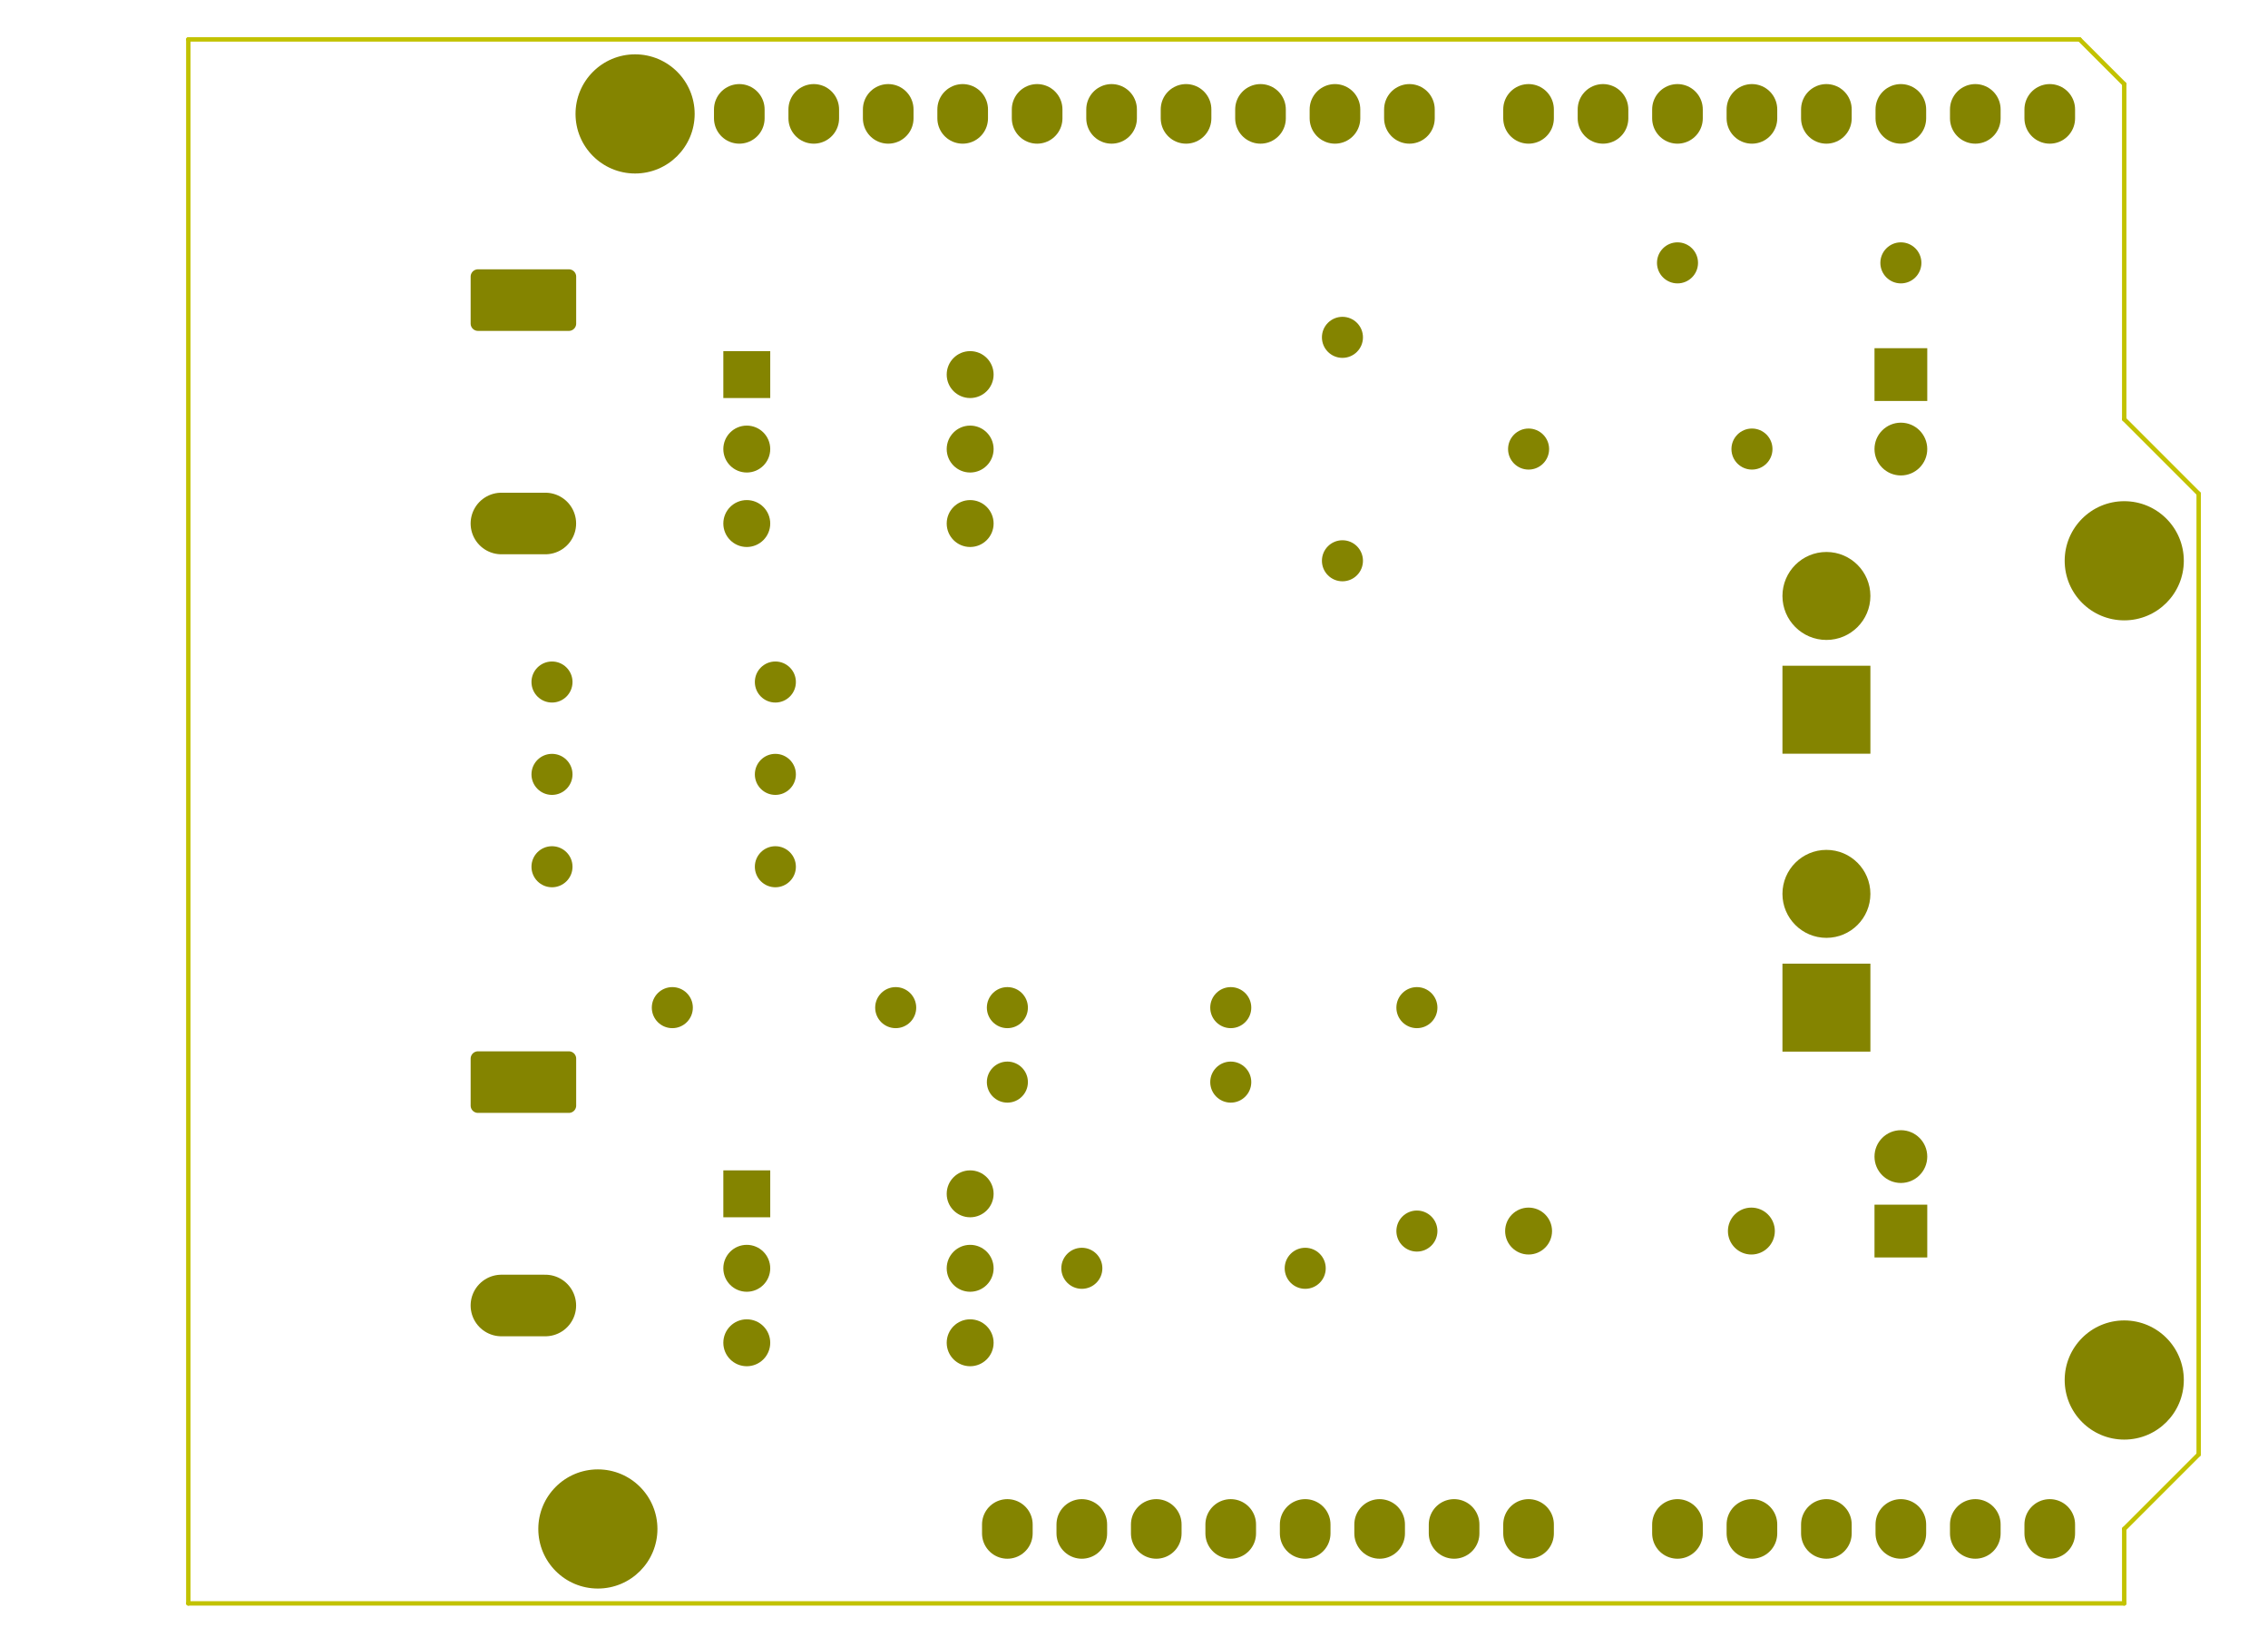 <?xml version="1.0" standalone="no"?>
 <!DOCTYPE svg PUBLIC "-//W3C//DTD SVG 1.1//EN" 
 "http://www.w3.org/Graphics/SVG/1.1/DTD/svg11.dtd"> 
<svg
  xmlns:svg="http://www.w3.org/2000/svg"
  xmlns="http://www.w3.org/2000/svg"
  xmlns:xlink="http://www.w3.org/1999/xlink"
  version="1.1"
  width="7.737cm" height="5.583cm" viewBox="0 0 30460 21980">
<title>SVG Picture created as new-F_Mask.svg date 2021/06/07 21:12:37 </title>
  <desc>Picture generated by PCBNEW </desc>
<g style="fill:#000000; fill-opacity:1;stroke:#000000; stroke-opacity:1;
stroke-linecap:round; stroke-linejoin:round;"
 transform="translate(0 0) scale(1 1)">
</g>
<g style="fill:#000000; fill-opacity:0.0; 
stroke:#000000; stroke-width:-0; stroke-opacity:1; 
stroke-linecap:round; stroke-linejoin:round;">
<g >
</g>
<g style="fill:#848400; fill-opacity:0.0; 
stroke:#848400; stroke-width:-0; stroke-opacity:1; 
stroke-linecap:round; stroke-linejoin:round;">
</g>
<g style="fill:#848400; fill-opacity:0.0; 
stroke:#848400; stroke-width:680; stroke-opacity:1; 
stroke-linecap:round; stroke-linejoin:round;">
<path d="M13529 20469
L13529 20589
" />
<path d="M14529 20469
L14529 20589
" />
<path d="M15529 20469
L15529 20589
" />
<path d="M16529 20469
L16529 20589
" />
<path d="M17529 20469
L17529 20589
" />
<path d="M18529 20469
L18529 20589
" />
<path d="M19529 20469
L19529 20589
" />
<path d="M20529 20469
L20529 20589
" />
</g>
<g >
</g>
<g style="fill:#848400; fill-opacity:0.0; 
stroke:#848400; stroke-width:680; stroke-opacity:1; 
stroke-linecap:round; stroke-linejoin:round;">
<path d="M22529 20469
L22529 20589
" />
<path d="M23529 20469
L23529 20589
" />
<path d="M24529 20469
L24529 20589
" />
<path d="M25529 20469
L25529 20589
" />
<path d="M26529 20469
L26529 20589
" />
<path d="M27529 20469
L27529 20589
" />
</g>
<g >
</g>
<g style="fill:#848400; fill-opacity:0.0; 
stroke:#848400; stroke-width:680; stroke-opacity:1; 
stroke-linecap:round; stroke-linejoin:round;">
<path d="M9929 1469
L9929 1589
" />
<path d="M10929 1469
L10929 1589
" />
<path d="M11929 1469
L11929 1589
" />
<path d="M12929 1469
L12929 1589
" />
<path d="M13929 1469
L13929 1589
" />
<path d="M14929 1469
L14929 1589
" />
<path d="M15929 1469
L15929 1589
" />
<path d="M16929 1469
L16929 1589
" />
<path d="M17929 1469
L17929 1589
" />
<path d="M18929 1469
L18929 1589
" />
</g>
<g >
</g>
<g style="fill:#848400; fill-opacity:0.0; 
stroke:#848400; stroke-width:680; stroke-opacity:1; 
stroke-linecap:round; stroke-linejoin:round;">
<path d="M20529 1469
L20529 1589
" />
<path d="M21529 1469
L21529 1589
" />
<path d="M22529 1469
L22529 1589
" />
<path d="M23529 1469
L23529 1589
" />
<path d="M24529 1469
L24529 1589
" />
<path d="M25529 1469
L25529 1589
" />
<path d="M26529 1469
L26529 1589
" />
<path d="M27529 1469
L27529 1589
" />
</g>
<g >
</g>
<g style="fill:#848400; fill-opacity:0.0; 
stroke:#848400; stroke-width:680; stroke-opacity:1; 
stroke-linecap:round; stroke-linejoin:round;">
</g>
<g style="fill:#848400; fill-opacity:1.0; 
stroke:#848400; stroke-width:0; stroke-opacity:1; 
stroke-linecap:round; stroke-linejoin:round;">
<circle cx="8029.53" cy="20529.5" r="800" /> 
</g>
<g style="fill:#848400; fill-opacity:1.0; 
stroke:#848400; stroke-width:39.37; stroke-opacity:1; 
stroke-linecap:round; stroke-linejoin:round;">
</g>
<g >
</g>
<g style="fill:#848400; fill-opacity:1.0; 
stroke:#848400; stroke-width:39.37; stroke-opacity:1; 
stroke-linecap:round; stroke-linejoin:round;">
</g>
<g style="fill:#848400; fill-opacity:1.0; 
stroke:#848400; stroke-width:0; stroke-opacity:1; 
stroke-linecap:round; stroke-linejoin:round;">
<circle cx="28529.5" cy="18529.5" r="800" /> 
</g>
<g style="fill:#848400; fill-opacity:1.0; 
stroke:#848400; stroke-width:39.37; stroke-opacity:1; 
stroke-linecap:round; stroke-linejoin:round;">
</g>
<g >
</g>
<g style="fill:#848400; fill-opacity:1.0; 
stroke:#848400; stroke-width:39.37; stroke-opacity:1; 
stroke-linecap:round; stroke-linejoin:round;">
</g>
<g style="fill:#848400; fill-opacity:1.0; 
stroke:#848400; stroke-width:0; stroke-opacity:1; 
stroke-linecap:round; stroke-linejoin:round;">
<circle cx="8529.53" cy="1529.53" r="800" /> 
</g>
<g style="fill:#848400; fill-opacity:1.0; 
stroke:#848400; stroke-width:39.37; stroke-opacity:1; 
stroke-linecap:round; stroke-linejoin:round;">
</g>
<g >
</g>
<g style="fill:#848400; fill-opacity:1.0; 
stroke:#848400; stroke-width:39.37; stroke-opacity:1; 
stroke-linecap:round; stroke-linejoin:round;">
</g>
<g style="fill:#848400; fill-opacity:1.0; 
stroke:#848400; stroke-width:0; stroke-opacity:1; 
stroke-linecap:round; stroke-linejoin:round;">
<circle cx="28529.5" cy="7529.53" r="800" /> 
</g>
<g style="fill:#848400; fill-opacity:1.0; 
stroke:#848400; stroke-width:39.37; stroke-opacity:1; 
stroke-linecap:round; stroke-linejoin:round;">
</g>
<g >
</g>
<g style="fill:#848400; fill-opacity:1.0; 
stroke:#848400; stroke-width:39.37; stroke-opacity:1; 
stroke-linecap:round; stroke-linejoin:round;">
</g>
<g style="fill:#848400; fill-opacity:1.0; 
stroke:#848400; stroke-width:0; stroke-opacity:1; 
stroke-linecap:round; stroke-linejoin:round;">
<circle cx="20529.5" cy="16529.5" r="314.961" /> 
</g>
<g style="fill:#848400; fill-opacity:1.0; 
stroke:#848400; stroke-width:39.37; stroke-opacity:1; 
stroke-linecap:round; stroke-linejoin:round;">
</g>
<g style="fill:#848400; fill-opacity:1.0; 
stroke:#848400; stroke-width:0; stroke-opacity:1; 
stroke-linecap:round; stroke-linejoin:round;">
<circle cx="23521.7" cy="16529.5" r="314.961" /> 
</g>
<g style="fill:#848400; fill-opacity:1.0; 
stroke:#848400; stroke-width:39.37; stroke-opacity:1; 
stroke-linecap:round; stroke-linejoin:round;">
</g>
<g >
</g>
<g style="fill:#848400; fill-opacity:1.0; 
stroke:#848400; stroke-width:39.37; stroke-opacity:1; 
stroke-linecap:round; stroke-linejoin:round;">
</g>
<g style="fill:#848400; fill-opacity:1.0; 
stroke:#848400; stroke-width:0; stroke-opacity:1; 
stroke-linecap:round; stroke-linejoin:round;">
<circle cx="24529.5" cy="12002" r="590.551" /> 
</g>
<g style="fill:#848400; fill-opacity:1.0; 
stroke:#848400; stroke-width:39.37; stroke-opacity:1; 
stroke-linecap:round; stroke-linejoin:round;">
</g>
<g style="fill:#848400; fill-opacity:1.0; 
stroke:#848400; stroke-width:0; stroke-opacity:1; 
stroke-linecap:round; stroke-linejoin:round;">
<path style="fill:#848400; fill-opacity:1.0; 
stroke:#848400; stroke-width:0; stroke-opacity:1; 
stroke-linecap:round; stroke-linejoin:round;fill-rule:evenodd;"
d="M 25120.1,14120.1
23939,14120.1
23939,12939
25120.1,12939
Z" /> 
</g>
<g >
</g>
<g style="fill:#848400; fill-opacity:1.0; 
stroke:#848400; stroke-width:0; stroke-opacity:1; 
stroke-linecap:round; stroke-linejoin:round;">
<path style="fill:#848400; fill-opacity:1.0; 
stroke:#848400; stroke-width:0; stroke-opacity:1; 
stroke-linecap:round; stroke-linejoin:round;fill-rule:evenodd;"
d="M 25120.1,10120.1
23939,10120.1
23939,8938.98
25120.1,8938.98
Z" /> 
<circle cx="24529.5" cy="8001.97" r="590.551" /> 
</g>
<g style="fill:#848400; fill-opacity:1.0; 
stroke:#848400; stroke-width:39.37; stroke-opacity:1; 
stroke-linecap:round; stroke-linejoin:round;">
</g>
<g >
</g>
<g style="fill:#848400; fill-opacity:1.0; 
stroke:#848400; stroke-width:39.37; stroke-opacity:1; 
stroke-linecap:round; stroke-linejoin:round;">
</g>
<g style="fill:#848400; fill-opacity:1.0; 
stroke:#848400; stroke-width:0; stroke-opacity:1; 
stroke-linecap:round; stroke-linejoin:round;">
<circle cx="25529.5" cy="15529.5" r="354.331" /> 
</g>
<g style="fill:#848400; fill-opacity:1.0; 
stroke:#848400; stroke-width:39.37; stroke-opacity:1; 
stroke-linecap:round; stroke-linejoin:round;">
</g>
<g style="fill:#848400; fill-opacity:1.0; 
stroke:#848400; stroke-width:0; stroke-opacity:1; 
stroke-linecap:round; stroke-linejoin:round;">
<path style="fill:#848400; fill-opacity:1.0; 
stroke:#848400; stroke-width:0; stroke-opacity:1; 
stroke-linecap:round; stroke-linejoin:round;fill-rule:evenodd;"
d="M 25883.9,16883.9
25175.2,16883.9
25175.2,16175.2
25883.9,16175.2
Z" /> 
</g>
<g >
</g>
<g style="fill:#848400; fill-opacity:1.0; 
stroke:#848400; stroke-width:0; stroke-opacity:1; 
stroke-linecap:round; stroke-linejoin:round;">
<path style="fill:#848400; fill-opacity:1.0; 
stroke:#848400; stroke-width:0; stroke-opacity:1; 
stroke-linecap:round; stroke-linejoin:round;fill-rule:evenodd;"
d="M 25175.2,4675.2
25883.9,4675.2
25883.9,5383.86
25175.2,5383.86
Z" /> 
<circle cx="25529.5" cy="6029.53" r="354.331" /> 
</g>
<g style="fill:#848400; fill-opacity:1.0; 
stroke:#848400; stroke-width:39.37; stroke-opacity:1; 
stroke-linecap:round; stroke-linejoin:round;">
</g>
<g >
</g>
<g style="fill:#848400; fill-opacity:1.0; 
stroke:#848400; stroke-width:39.37; stroke-opacity:1; 
stroke-linecap:round; stroke-linejoin:round;">
</g>
<g style="fill:#848400; fill-opacity:1.0; 
stroke:#848400; stroke-width:826.772; stroke-opacity:1; 
stroke-linecap:round; stroke-linejoin:round;">
</g>
<g style="fill:#848400; fill-opacity:0.0; 
stroke:#848400; stroke-width:826.772; stroke-opacity:1; 
stroke-linecap:round; stroke-linejoin:round;">
<path d="M7324 7029
L6734 7029
" />
</g>
<g style="fill:#848400; fill-opacity:0.0; 
stroke:#848400; stroke-width:0; stroke-opacity:1; 
stroke-linecap:round; stroke-linejoin:round;">
</g>
<g style="fill:#848400; fill-opacity:1.0; 
stroke:#848400; stroke-width:0; stroke-opacity:1; 
stroke-linecap:round; stroke-linejoin:round;">
<path style="fill:#848400; fill-opacity:1.0; 
stroke:#848400; stroke-width:0; stroke-opacity:1; 
stroke-linecap:round; stroke-linejoin:round;fill-rule:evenodd;"
d="M 7649.41,3616.62
7658.97,3618.03
7668.34,3620.38
7677.43,3623.63
7686.16,3627.76
7694.45,3632.73
7702.2,3638.48
7709.36,3644.97
7715.85,3652.13
7721.6,3659.89
7726.57,3668.17
7730.7,3676.9
7733.95,3686
7736.3,3695.37
7737.72,3704.92
7738.19,3714.57
7738.19,4344.49
7737.72,4354.14
7736.3,4363.69
7733.95,4373.06
7730.7,4382.15
7726.57,4390.89
7721.6,4399.17
7715.85,4406.93
7709.36,4414.09
7702.2,4420.57
7694.45,4426.33
7686.16,4431.29
7677.43,4435.42
7668.34,4438.68
7658.97,4441.02
7649.41,4442.44
7639.76,4442.91
6419.29,4442.91
6409.64,4442.44
6400.09,4441.02
6390.72,4438.68
6381.63,4435.42
6372.89,4431.29
6364.61,4426.33
6356.85,4420.57
6349.69,4414.09
6343.21,4406.93
6337.45,4399.17
6332.49,4390.89
6328.36,4382.15
6325.1,4373.06
6322.76,4363.69
6321.34,4354.14
6320.87,4344.49
6320.87,3714.57
6321.34,3704.92
6322.76,3695.37
6325.1,3686
6328.36,3676.9
6332.49,3668.17
6337.45,3659.89
6343.21,3652.13
6349.69,3644.97
6356.85,3638.48
6364.61,3632.73
6372.89,3627.76
6381.63,3623.63
6390.72,3620.38
6400.09,3618.03
6409.64,3616.62
6419.29,3616.14
7639.76,3616.14
Z" /> 
</g>
<g >
</g>
<g style="fill:#848400; fill-opacity:1.0; 
stroke:#848400; stroke-width:0; stroke-opacity:1; 
stroke-linecap:round; stroke-linejoin:round;">
<path style="fill:#848400; fill-opacity:1.0; 
stroke:#848400; stroke-width:0; stroke-opacity:1; 
stroke-linecap:round; stroke-linejoin:round;fill-rule:evenodd;"
d="M 7649.41,14116.6
7658.97,14118
7668.34,14120.4
7677.43,14123.6
7686.16,14127.8
7694.45,14132.7
7702.2,14138.5
7709.36,14145
7715.85,14152.1
7721.6,14159.9
7726.57,14168.2
7730.7,14176.9
7733.95,14186
7736.3,14195.4
7737.72,14204.9
7738.19,14214.6
7738.19,14844.5
7737.72,14854.1
7736.3,14863.7
7733.95,14873.1
7730.7,14882.2
7726.57,14890.9
7721.6,14899.2
7715.85,14906.9
7709.36,14914.1
7702.2,14920.6
7694.45,14926.3
7686.16,14931.3
7677.43,14935.4
7668.34,14938.7
7658.97,14941
7649.41,14942.4
7639.76,14942.9
6419.29,14942.9
6409.64,14942.4
6400.09,14941
6390.72,14938.7
6381.63,14935.4
6372.89,14931.3
6364.61,14926.3
6356.85,14920.6
6349.69,14914.1
6343.21,14906.9
6337.45,14899.2
6332.49,14890.9
6328.36,14882.2
6325.1,14873.1
6322.76,14863.7
6321.34,14854.1
6320.87,14844.5
6320.87,14214.6
6321.34,14204.9
6322.76,14195.4
6325.1,14186
6328.36,14176.9
6332.49,14168.2
6337.45,14159.9
6343.21,14152.1
6349.69,14145
6356.85,14138.5
6364.61,14132.7
6372.89,14127.8
6381.63,14123.6
6390.72,14120.4
6400.09,14118
6409.64,14116.6
6419.29,14116.1
7639.76,14116.1
Z" /> 
</g>
<g style="fill:#848400; fill-opacity:1.0; 
stroke:#848400; stroke-width:826.772; stroke-opacity:1; 
stroke-linecap:round; stroke-linejoin:round;">
</g>
<g style="fill:#848400; fill-opacity:0.0; 
stroke:#848400; stroke-width:826.772; stroke-opacity:1; 
stroke-linecap:round; stroke-linejoin:round;">
<path d="M7324 17529
L6734 17529
" />
</g>
<g >
</g>
<g style="fill:#848400; fill-opacity:0.0; 
stroke:#848400; stroke-width:826.772; stroke-opacity:1; 
stroke-linecap:round; stroke-linejoin:round;">
</g>
<g style="fill:#848400; fill-opacity:1.0; 
stroke:#848400; stroke-width:0; stroke-opacity:1; 
stroke-linecap:round; stroke-linejoin:round;">
<circle cx="7413.39" cy="9157.48" r="275.591" /> 
</g>
<g style="fill:#848400; fill-opacity:1.0; 
stroke:#848400; stroke-width:39.37; stroke-opacity:1; 
stroke-linecap:round; stroke-linejoin:round;">
</g>
<g style="fill:#848400; fill-opacity:1.0; 
stroke:#848400; stroke-width:0; stroke-opacity:1; 
stroke-linecap:round; stroke-linejoin:round;">
<circle cx="10413.4" cy="9157.48" r="275.591" /> 
</g>
<g >
</g>
<g style="fill:#848400; fill-opacity:1.0; 
stroke:#848400; stroke-width:0; stroke-opacity:1; 
stroke-linecap:round; stroke-linejoin:round;">
<circle cx="18029.5" cy="4529.53" r="275.591" /> 
<circle cx="18029.5" cy="7529.53" r="275.591" /> 
</g>
<g style="fill:#848400; fill-opacity:1.0; 
stroke:#848400; stroke-width:39.37; stroke-opacity:1; 
stroke-linecap:round; stroke-linejoin:round;">
</g>
<g >
</g>
<g style="fill:#848400; fill-opacity:1.0; 
stroke:#848400; stroke-width:39.37; stroke-opacity:1; 
stroke-linecap:round; stroke-linejoin:round;">
</g>
<g style="fill:#848400; fill-opacity:1.0; 
stroke:#848400; stroke-width:0; stroke-opacity:1; 
stroke-linecap:round; stroke-linejoin:round;">
<circle cx="7413.39" cy="10397.6" r="275.591" /> 
</g>
<g style="fill:#848400; fill-opacity:1.0; 
stroke:#848400; stroke-width:39.37; stroke-opacity:1; 
stroke-linecap:round; stroke-linejoin:round;">
</g>
<g style="fill:#848400; fill-opacity:1.0; 
stroke:#848400; stroke-width:0; stroke-opacity:1; 
stroke-linecap:round; stroke-linejoin:round;">
<circle cx="10413.4" cy="10397.6" r="275.591" /> 
</g>
<g >
</g>
<g style="fill:#848400; fill-opacity:1.0; 
stroke:#848400; stroke-width:0; stroke-opacity:1; 
stroke-linecap:round; stroke-linejoin:round;">
<circle cx="10413.4" cy="11637.8" r="275.591" /> 
<circle cx="7413.39" cy="11637.8" r="275.591" /> 
</g>
<g style="fill:#848400; fill-opacity:1.0; 
stroke:#848400; stroke-width:39.37; stroke-opacity:1; 
stroke-linecap:round; stroke-linejoin:round;">
</g>
<g >
</g>
<g style="fill:#848400; fill-opacity:1.0; 
stroke:#848400; stroke-width:39.37; stroke-opacity:1; 
stroke-linecap:round; stroke-linejoin:round;">
</g>
<g style="fill:#848400; fill-opacity:1.0; 
stroke:#848400; stroke-width:0; stroke-opacity:1; 
stroke-linecap:round; stroke-linejoin:round;">
<circle cx="16529.5" cy="13529.5" r="275.591" /> 
</g>
<g style="fill:#848400; fill-opacity:1.0; 
stroke:#848400; stroke-width:39.37; stroke-opacity:1; 
stroke-linecap:round; stroke-linejoin:round;">
</g>
<g style="fill:#848400; fill-opacity:1.0; 
stroke:#848400; stroke-width:0; stroke-opacity:1; 
stroke-linecap:round; stroke-linejoin:round;">
<circle cx="13529.5" cy="13529.5" r="275.591" /> 
</g>
<g >
</g>
<g style="fill:#848400; fill-opacity:1.0; 
stroke:#848400; stroke-width:0; stroke-opacity:1; 
stroke-linecap:round; stroke-linejoin:round;">
<circle cx="9029.53" cy="13529.5" r="275.591" /> 
<circle cx="12029.5" cy="13529.5" r="275.591" /> 
</g>
<g style="fill:#848400; fill-opacity:1.0; 
stroke:#848400; stroke-width:39.37; stroke-opacity:1; 
stroke-linecap:round; stroke-linejoin:round;">
</g>
<g >
</g>
<g style="fill:#848400; fill-opacity:1.0; 
stroke:#848400; stroke-width:39.37; stroke-opacity:1; 
stroke-linecap:round; stroke-linejoin:round;">
</g>
<g style="fill:#848400; fill-opacity:1.0; 
stroke:#848400; stroke-width:0; stroke-opacity:1; 
stroke-linecap:round; stroke-linejoin:round;">
<circle cx="14529.5" cy="17029.5" r="275.591" /> 
</g>
<g style="fill:#848400; fill-opacity:1.0; 
stroke:#848400; stroke-width:39.37; stroke-opacity:1; 
stroke-linecap:round; stroke-linejoin:round;">
</g>
<g style="fill:#848400; fill-opacity:1.0; 
stroke:#848400; stroke-width:0; stroke-opacity:1; 
stroke-linecap:round; stroke-linejoin:round;">
<circle cx="17529.5" cy="17029.5" r="275.591" /> 
</g>
<g >
</g>
<g style="fill:#848400; fill-opacity:1.0; 
stroke:#848400; stroke-width:0; stroke-opacity:1; 
stroke-linecap:round; stroke-linejoin:round;">
<circle cx="13529.5" cy="14529.5" r="275.591" /> 
<circle cx="16529.5" cy="14529.5" r="275.591" /> 
</g>
<g style="fill:#848400; fill-opacity:1.0; 
stroke:#848400; stroke-width:39.37; stroke-opacity:1; 
stroke-linecap:round; stroke-linejoin:round;">
</g>
<g >
</g>
<g style="fill:#848400; fill-opacity:1.0; 
stroke:#848400; stroke-width:39.37; stroke-opacity:1; 
stroke-linecap:round; stroke-linejoin:round;">
</g>
<g style="fill:#848400; fill-opacity:1.0; 
stroke:#848400; stroke-width:0; stroke-opacity:1; 
stroke-linecap:round; stroke-linejoin:round;">
<circle cx="19029.5" cy="16529.5" r="275.591" /> 
</g>
<g style="fill:#848400; fill-opacity:1.0; 
stroke:#848400; stroke-width:39.37; stroke-opacity:1; 
stroke-linecap:round; stroke-linejoin:round;">
</g>
<g style="fill:#848400; fill-opacity:1.0; 
stroke:#848400; stroke-width:0; stroke-opacity:1; 
stroke-linecap:round; stroke-linejoin:round;">
<circle cx="19029.5" cy="13529.5" r="275.591" /> 
</g>
<g >
</g>
<g style="fill:#848400; fill-opacity:1.0; 
stroke:#848400; stroke-width:0; stroke-opacity:1; 
stroke-linecap:round; stroke-linejoin:round;">
<circle cx="25529.5" cy="3529.53" r="275.591" /> 
<circle cx="22529.5" cy="3529.53" r="275.591" /> 
</g>
<g style="fill:#848400; fill-opacity:1.0; 
stroke:#848400; stroke-width:39.37; stroke-opacity:1; 
stroke-linecap:round; stroke-linejoin:round;">
</g>
<g >
</g>
<g style="fill:#848400; fill-opacity:1.0; 
stroke:#848400; stroke-width:39.37; stroke-opacity:1; 
stroke-linecap:round; stroke-linejoin:round;">
</g>
<g style="fill:#848400; fill-opacity:1.0; 
stroke:#848400; stroke-width:0; stroke-opacity:1; 
stroke-linecap:round; stroke-linejoin:round;">
<circle cx="23529.5" cy="6029.53" r="275.591" /> 
</g>
<g style="fill:#848400; fill-opacity:1.0; 
stroke:#848400; stroke-width:39.37; stroke-opacity:1; 
stroke-linecap:round; stroke-linejoin:round;">
</g>
<g style="fill:#848400; fill-opacity:1.0; 
stroke:#848400; stroke-width:0; stroke-opacity:1; 
stroke-linecap:round; stroke-linejoin:round;">
<circle cx="20529.5" cy="6029.53" r="275.591" /> 
</g>
<g >
</g>
<g style="fill:#848400; fill-opacity:1.0; 
stroke:#848400; stroke-width:0; stroke-opacity:1; 
stroke-linecap:round; stroke-linejoin:round;">
<circle cx="13029.5" cy="5029.53" r="314.961" /> 
<circle cx="10029.5" cy="7029.53" r="314.961" /> 
<circle cx="13029.5" cy="6029.53" r="314.961" /> 
<circle cx="10029.5" cy="6029.53" r="314.961" /> 
<circle cx="13029.5" cy="7029.53" r="314.961" /> 
<path style="fill:#848400; fill-opacity:1.0; 
stroke:#848400; stroke-width:0; stroke-opacity:1; 
stroke-linecap:round; stroke-linejoin:round;fill-rule:evenodd;"
d="M 9714.57,5344.49
9714.57,4714.57
10344.5,4714.57
10344.5,5344.49
Z" /> 
</g>
<g >
</g>
<g style="fill:#848400; fill-opacity:1.0; 
stroke:#848400; stroke-width:0; stroke-opacity:1; 
stroke-linecap:round; stroke-linejoin:round;">
<path style="fill:#848400; fill-opacity:1.0; 
stroke:#848400; stroke-width:0; stroke-opacity:1; 
stroke-linecap:round; stroke-linejoin:round;fill-rule:evenodd;"
d="M 9714.57,16344.5
9714.57,15714.6
10344.5,15714.6
10344.5,16344.5
Z" /> 
<circle cx="13029.5" cy="18029.5" r="314.961" /> 
<circle cx="10029.5" cy="17029.5" r="314.961" /> 
<circle cx="13029.5" cy="17029.5" r="314.961" /> 
<circle cx="10029.5" cy="18029.5" r="314.961" /> 
<circle cx="13029.5" cy="16029.5" r="314.961" /> 
</g>
<g >
</g>
<g >
</g>
<g >
</g>
</g>
<g style="fill:#000000; fill-opacity:1.0; 
stroke:#000000; stroke-width:0; stroke-opacity:1; 
stroke-linecap:round; stroke-linejoin:round;">
</g>
<g style="fill:#C2C200; fill-opacity:1.0; 
stroke:#C2C200; stroke-width:0; stroke-opacity:1; 
stroke-linecap:round; stroke-linejoin:round;">
</g>
<g style="fill:#C2C200; fill-opacity:1.0; 
stroke:#C2C200; stroke-width:59.055; stroke-opacity:1; 
stroke-linecap:round; stroke-linejoin:round;">
</g>
<g style="fill:#C2C200; fill-opacity:0.0; 
stroke:#C2C200; stroke-width:59.055; stroke-opacity:1; 
stroke-linecap:round; stroke-linejoin:round;">
<path d="M28529 1129
L27929 529
" />
<path d="M28529 5629
L28529 1129
" />
<path d="M29529 6629
L28529 5629
" />
<path d="M29529 19529
L29529 6629
" />
<path d="M28529 20529
L29529 19529
" />
<path d="M28529 21529
L28529 20529
" />
<path d="M2529 21529
L28529 21529
" />
<path d="M2529 529
L2529 21529
" />
<path d="M27929 529
L2529 529
" />
<g >
</g>
<g >
</g>
<g >
</g>
<g >
</g>
<g >
</g>
<g >
</g>
<g >
</g>
<g >
</g>
<g >
</g>
<g >
</g>
<g >
</g>
<g >
</g>
<g >
</g>
<g >
</g>
<g >
</g>
<g >
</g>
<g >
</g>
<g >
</g>
<g >
</g>
<g >
</g>
<g >
</g>
<g >
</g>
<g >
</g>
<g >
</g>
<g >
</g>
<g >
</g>
<g >
</g>
<g >
</g>
<g >
</g>
</g> 
</svg>
